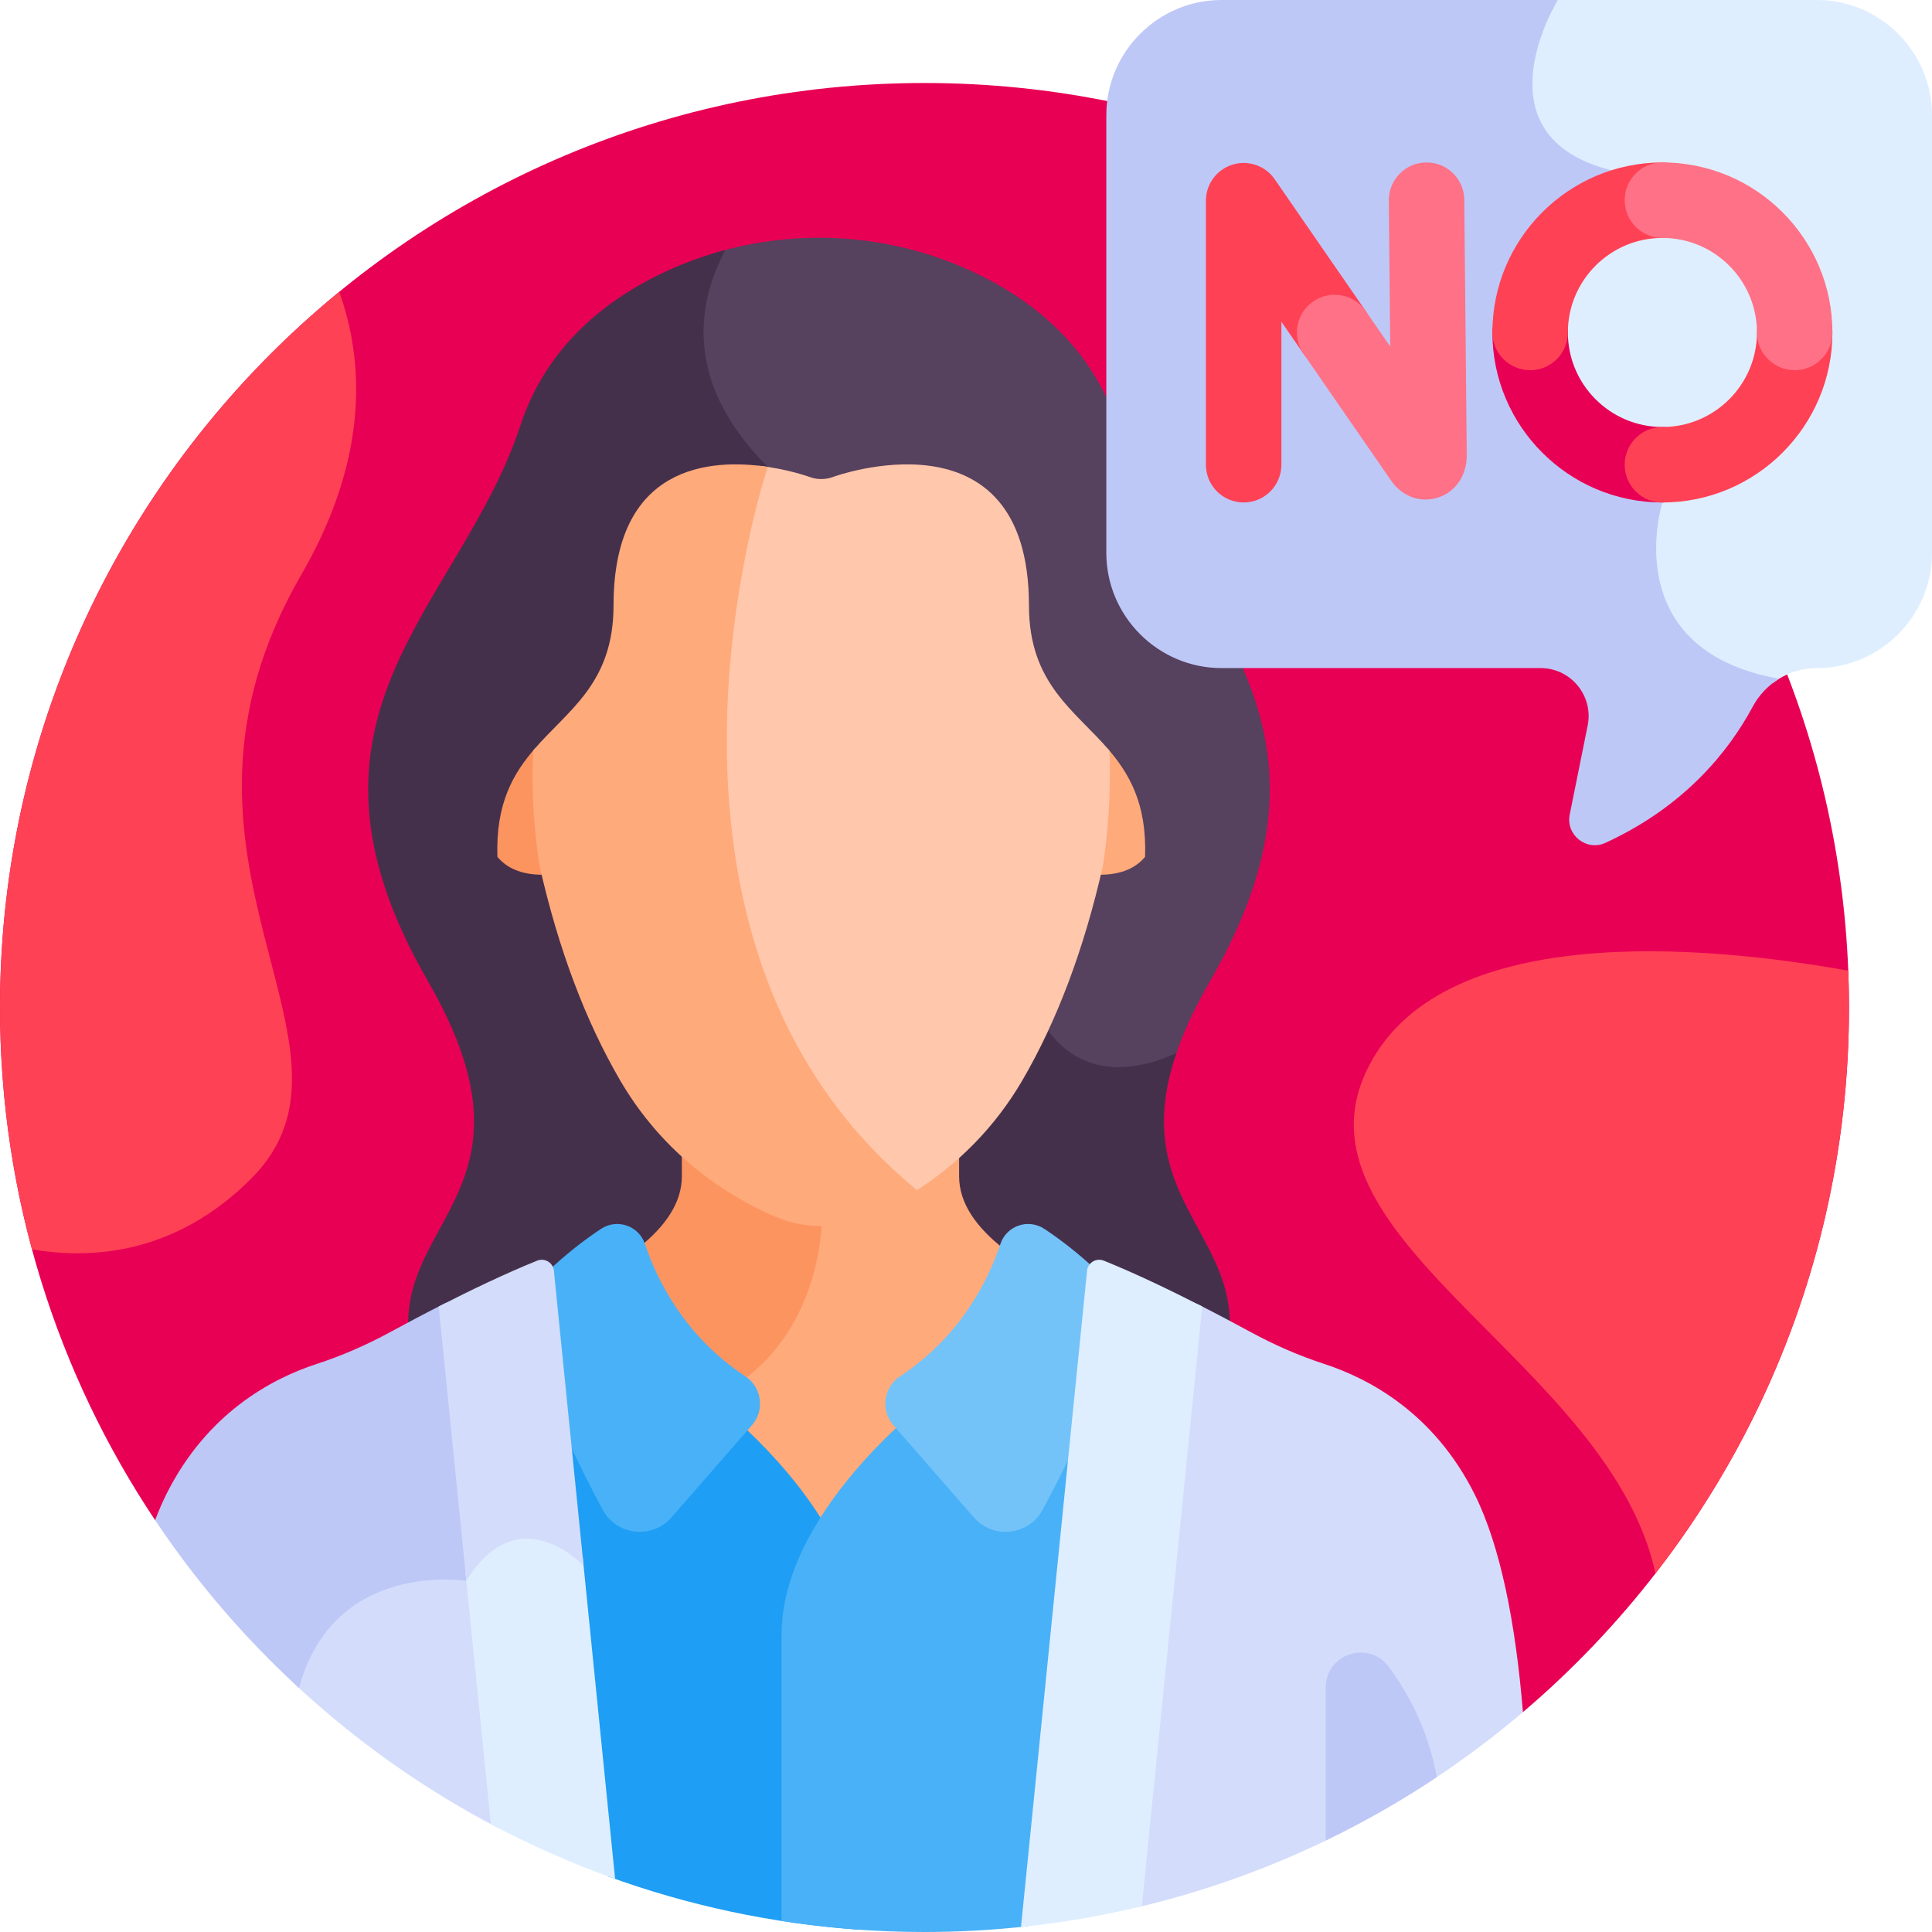 <svg id="Layer_1" enable-background="new 0 0 512 512" height="512" viewBox="0 0 512 512" width="512" xmlns="http://www.w3.org/2000/svg"><g><path d="m41.104 402.86 362.49 50.87c52.862-44.94 86.41-111.913 86.41-186.732 0-135.311-109.691-245.002-245.002-245.002s-245.002 109.691-245.002 245.002c0 50.261 15.144 96.979 41.104 135.862z" fill="#e80054"/><path d="m184.915 86.478c-.488 13.384 5.383 26.289 17.45 38.356 38.119 38.12 70.61 142.48 70.961 143.612.158.43 4.024 10.587 14.631 14.476 6.7 2.458 14.468 1.827 23.153-1.863 1.921-6.19 4.987-13.137 9.568-21.066 40.915-70.813-8.568-98.788-24.521-147.262-6.98-21.207-22.996-33.641-38.807-40.919-21.139-9.731-45.072-11.392-67.17-5.001-2.793 5.549-4.993 12.206-5.265 19.667z" fill="#56415e"/><path d="m308.417 390.253c45.453-59.79-14.087-60.123 3.349-111.192-28.108 12.782-36.978-11.157-36.978-11.157s-32.481-105.334-71.32-144.173c-22.674-22.674-18.552-43.822-11.195-57.501-5.301 1.404-10.506 3.26-15.551 5.582-15.81 7.278-31.827 19.712-38.806 40.919-15.953 48.473-65.436 76.449-24.521 147.262s-38.249 63.819 12.26 130.26h91.381z" fill="#45304c"/><path d="m254.174 311.748c0-5.106 0-3.576 0-6.882-8.901 7.958-24.167 18.097-36.738 18.401-.358-.009-.719-.028-1.082-.052-.359 7.673-2.985 28.583-20.446 41.441-.136.1-.272.207-.408.309.432.3.857.607 1.297.898 3.703 2.452 4.554 7.86 1.066 11.433-.24.375-1.907 1.599-.701 2.741 33.495 31.752 6.999 31.407 41.177-.597 1.561-1.461-1.216-2.238-2.117-5.488-1.397-5.063 2.949-8.006 3.024-8.096 12.915-8.549 21.7-20.513 26.83-34.867-7.213-5.6-11.902-12.016-11.902-19.241z" fill="#ffaa7b"/><path d="m217.865 323.247c-.143.006-.287.017-.429.021-12.572-.305-27.837-10.443-36.738-18.401v6.882c0 6.915-4.294 13.091-10.986 18.52 4.97 14.748 14.297 27.131 27.086 35.596 18.108-13.335 20.733-34.737 21.067-42.618z" fill="#fc9460"/><path d="m196.465 377.566-20.669 23.673c-4.521 5.208-12.823 4.279-16.088-1.801-3.074-5.724-6.777-12.985-10.514-21.176l11.984 119.017c20.999 7.646 43.341 12.491 66.573 14.107 0-27.159 0-60.882 0-78.228 0-23.839-20.784-45.943-31.286-55.592z" fill="#1e9ef4"/><path d="m197.531 364.756c-16.133-10.681-23.429-25.527-26.625-35.103-1.622-4.86-7.4-6.802-11.668-3.966-5.061 3.363-9.807 7.171-14.191 11.371 0 .019.003.036.003.055l4.228 41.986c3.694 8.077 7.354 15.258 10.423 20.97 3.699 6.886 13.135 7.948 18.26 2.046l21.301-24.398c3.454-3.957 2.648-10.062-1.731-12.961z" fill="#49b1f7"/><path d="m259.074 401.24-20.669-23.673c-10.503 9.649-31.287 31.753-31.287 55.592v75.924c12.348 1.917 24.998 2.918 37.883 2.918 9.251 0 18.377-.531 27.362-1.529l13.312-132.207c-3.737 8.191-7.44 15.452-10.514 21.175-3.264 6.079-11.565 7.008-16.087 1.8z" fill="#49b1f7"/><path d="m276.333 400.068c2.656-4.944 5.756-10.992 8.937-17.765l4.55-45.191c0-.353.06-.685.16-.998-4.103-3.826-8.507-7.319-13.184-10.427-4.268-2.836-10.045-.895-11.668 3.966-3.197 9.575-10.493 24.423-26.626 35.103-4.379 2.899-5.185 9.004-1.731 12.96l21.301 24.398c5.126 5.902 14.562 4.84 18.261-2.046z" fill="#73c3f9"/><path d="m122.829 417.36c-4.181-.476-20.282-1.493-32.68 9.042-5.746 4.884-9.796 11.521-12.148 19.809 16.215 15.117 34.464 28.08 54.323 38.384l-7.104-70.555c-.822 1.011-1.62 2.115-2.391 3.32z" fill="#d3dcfb"/><path d="m118.289 345.205c-5.502 2.784-10.635 5.509-14.869 7.811-6.226 3.385-12.726 6.24-19.465 8.434-12.012 3.911-29.141 13.082-39.853 34.506-1.07 2.14-2.064 4.455-2.997 6.904 10.902 16.328 23.731 31.252 38.132 44.494 9.162-34.122 44.354-28.379 44.354-28.379.609-1.003 1.226-1.92 1.847-2.766z" fill="#bec8f7"/><path d="m154.352 412.555c-2.704-2.359-9.02-6.961-16.422-6.183-5.517.58-10.414 4.017-14.581 10.207l6.729 66.832c10.544 5.611 21.546 10.472 32.936 14.516l-8.605-85.462c-.017.028-.039.062-.057.09z" fill="#deeeff"/><path d="m146.822 337.112c0-2.312-2.336-3.888-4.481-3.022-8.473 3.42-17.788 7.904-26.076 12.144l7.325 72.741c13.684-22.526 31.063-4.076 31.064-4.074z" fill="#d3dcfb"/><path d="m331.451 353.016c-4.041-2.198-8.903-4.781-14.121-7.432l-16.103 159.924c38.393-9.016 73.298-27.065 102.367-51.778-1.928-23.4-5.919-43.961-12.825-57.774-10.712-21.423-27.841-30.595-39.853-34.506-6.74-2.194-13.24-5.049-19.465-8.434z" fill="#d3dcfb"/><path d="m288.048 337.112-17.477 173.564c10.906-1.131 21.595-2.989 32.029-5.503l16.004-158.939c-8.288-4.24-17.603-8.723-26.076-12.144-2.144-.866-4.48.71-4.48 3.022z" fill="#deeeff"/><path d="m131.826 227.075c2.29 2.76 6.078 4.83 12.338 4.734-.183-.775-.37-1.538-.549-2.325 0 0-2.528-16.018-1.665-31.347-5.898 6.72-10.632 14.804-10.124 28.938z" fill="#fc9460"/><path d="m293.328 198.137c.863 15.328-1.665 31.346-1.665 31.346-.179.788-.366 1.55-.549 2.325 6.26.096 10.047-1.974 12.338-4.733.508-14.133-4.227-22.217-10.124-28.938z" fill="#ffaa7b"/><path d="m293.99 198.904c-9.052-10.652-21.307-17.556-21.307-38.469 0-53.035-51.817-34.078-51.817-34.078-2.081.798-4.373.798-6.454 0 0 0-5.704-2.085-13.326-2.937.102.104.198.208.302.311 0 0-42.127 124.761 39.559 191.673.305.25.591.498.888.747 12.019-7.468 21.932-17.582 29.051-29.766 9.211-15.761 16.399-34.862 21.372-56.809 1.142-7.252 2.321-19.31 1.732-30.672z" fill="#ffc7ab"/><path d="m164.391 286.386c9.352 16.005 23.515 28.453 40.957 35.999 7.812 3.379 16.77 3.379 24.581 0 4.605-1.992 8.973-4.335 13.092-6.986-81.678-66.913-39.553-191.668-39.553-191.668-15.205-2.289-40.874-.625-40.874 36.703 0 20.89-12.228 27.801-21.277 38.433-.641 11.555.514 23.801 1.71 30.749 4.964 21.904 12.152 41.004 21.364 56.77z" fill="#ffaa7b"/><path d="m481.482 0h-70.596l.139.162c-2.208 3.909-9.784 18.814-4.729 31.296 2.721 6.718 8.621 11.531 17.56 14.335-7.003 6.083-27.216 26.398-19.798 52.721 7.587 26.923 28.62 34.205 34.636 35.762-1.123 4.553-3.535 18.036 3.542 29.776 5.24 8.695 14.504 14.408 27.525 17.012 3.305-2.551 7.395-4.016 11.721-4.016 16.785 0 30.518-13.733 30.518-30.518v-116.012c0-16.785-13.733-30.518-30.518-30.518z" fill="#deeeff"/><path d="m323.706 0c-16.785 0-30.518 13.733-30.518 30.518v116.011c0 16.785 13.733 30.518 30.518 30.518h84.569c8.038 0 14.063 7.361 12.473 15.24l-4.753 23.566c-1.095 5.427 4.44 9.819 9.47 7.505 21.078-9.698 32.718-24.342 39.024-36.083 1.665-3.101 4.096-5.632 6.987-7.402-43.381-7.74-30.923-46.713-30.923-46.713s-26.363-4.213-35.054-35.054 21.529-52.978 21.529-52.978c-36.493-9.152-14.169-45.128-14.169-45.128z" fill="#bec8f7"/><g><path d="m329.579 133.161c-5.523 0-10-4.477-10-10v-69.978c0-4.376 2.846-8.245 7.024-9.547s8.718.263 11.205 3.865l24.119 34.926c3.139 4.544 1.999 10.772-2.546 13.911-4.544 3.138-10.773 1.999-13.911-2.546l-5.89-8.529v37.898c-.001 5.523-4.478 10-10.001 10z" fill="#ff4155"/></g><g><path d="m440.555 133.161c-24.843 0-45.054-20.211-45.054-45.054 0-5.523 4.477-10 10-10s10 4.477 10 10c0 13.815 11.239 25.054 25.054 25.054 5.523 0 10 4.477 10 10s-4.477 10-10 10z" fill="#e80054"/></g><g><path d="m405.501 98.106c-5.523 0-10-4.477-10-10 0-24.843 20.211-45.054 45.054-45.054 5.523 0 10 4.477 10 10s-4.477 10-10 10c-13.815 0-25.054 11.239-25.054 25.054 0 5.523-4.477 10-10 10z" fill="#ff4155"/></g><g><path d="m440.555 133.161c-5.523 0-10-4.477-10-10s4.477-10 10-10c13.815 0 25.054-11.239 25.054-25.054 0-5.523 4.477-10 10-10s10 4.477 10 10c0 24.842-20.211 45.054-45.054 45.054z" fill="#ff4155"/></g><g><path d="m377.802 132.384c-3.533 0-6.91-1.787-9.133-4.998l-23.2-33.594c-3.138-4.544-1.999-10.773 2.546-13.911 4.544-3.138 10.773-1.998 13.911 2.546l6.5 9.413-.374-38.69c-.053-5.522 4.38-10.043 9.903-10.096 5.549-.071 10.043 4.38 10.096 9.903l.655 67.746c.001 5.373-3.025 9.727-7.708 11.19-1.062.33-2.136.491-3.196.491z" fill="#ff7186"/></g><g><path d="m475.609 98.106c-5.523 0-10-4.477-10-10 0-13.815-11.239-25.054-25.054-25.054-5.523 0-10-4.477-10-10s4.477-10 10-10c24.843 0 45.054 20.211 45.054 45.054 0 5.523-4.477 10-10 10z" fill="#ff7186"/></g><path d="m79.859 152.281c18.348-31.675 16.36-57.376 10.038-74.933-54.872 44.93-89.897 113.197-89.897 189.65 0 22.176 2.952 43.66 8.477 64.088 15.475 2.676 37.869 1.486 58.049-18.693 35.276-35.277-30.667-84.151 13.333-160.112z" fill="#ff4155"/><path d="m361.859 284.391c-20.187 44.502 64.893 77.209 76.86 132.582 32.14-41.444 51.285-93.468 51.285-149.975 0-3.269-.083-6.518-.21-9.756-37.076-6.674-109.357-13.806-127.935 27.149z" fill="#ff4155"/><path d="m380.789 470.941c-2.278-12.31-7.403-22.015-12.754-29.234-5.316-7.171-16.697-3.426-16.697 5.501v40.537c10.229-4.938 20.073-10.547 29.451-16.804z" fill="#bec8f7"/></g></svg>
